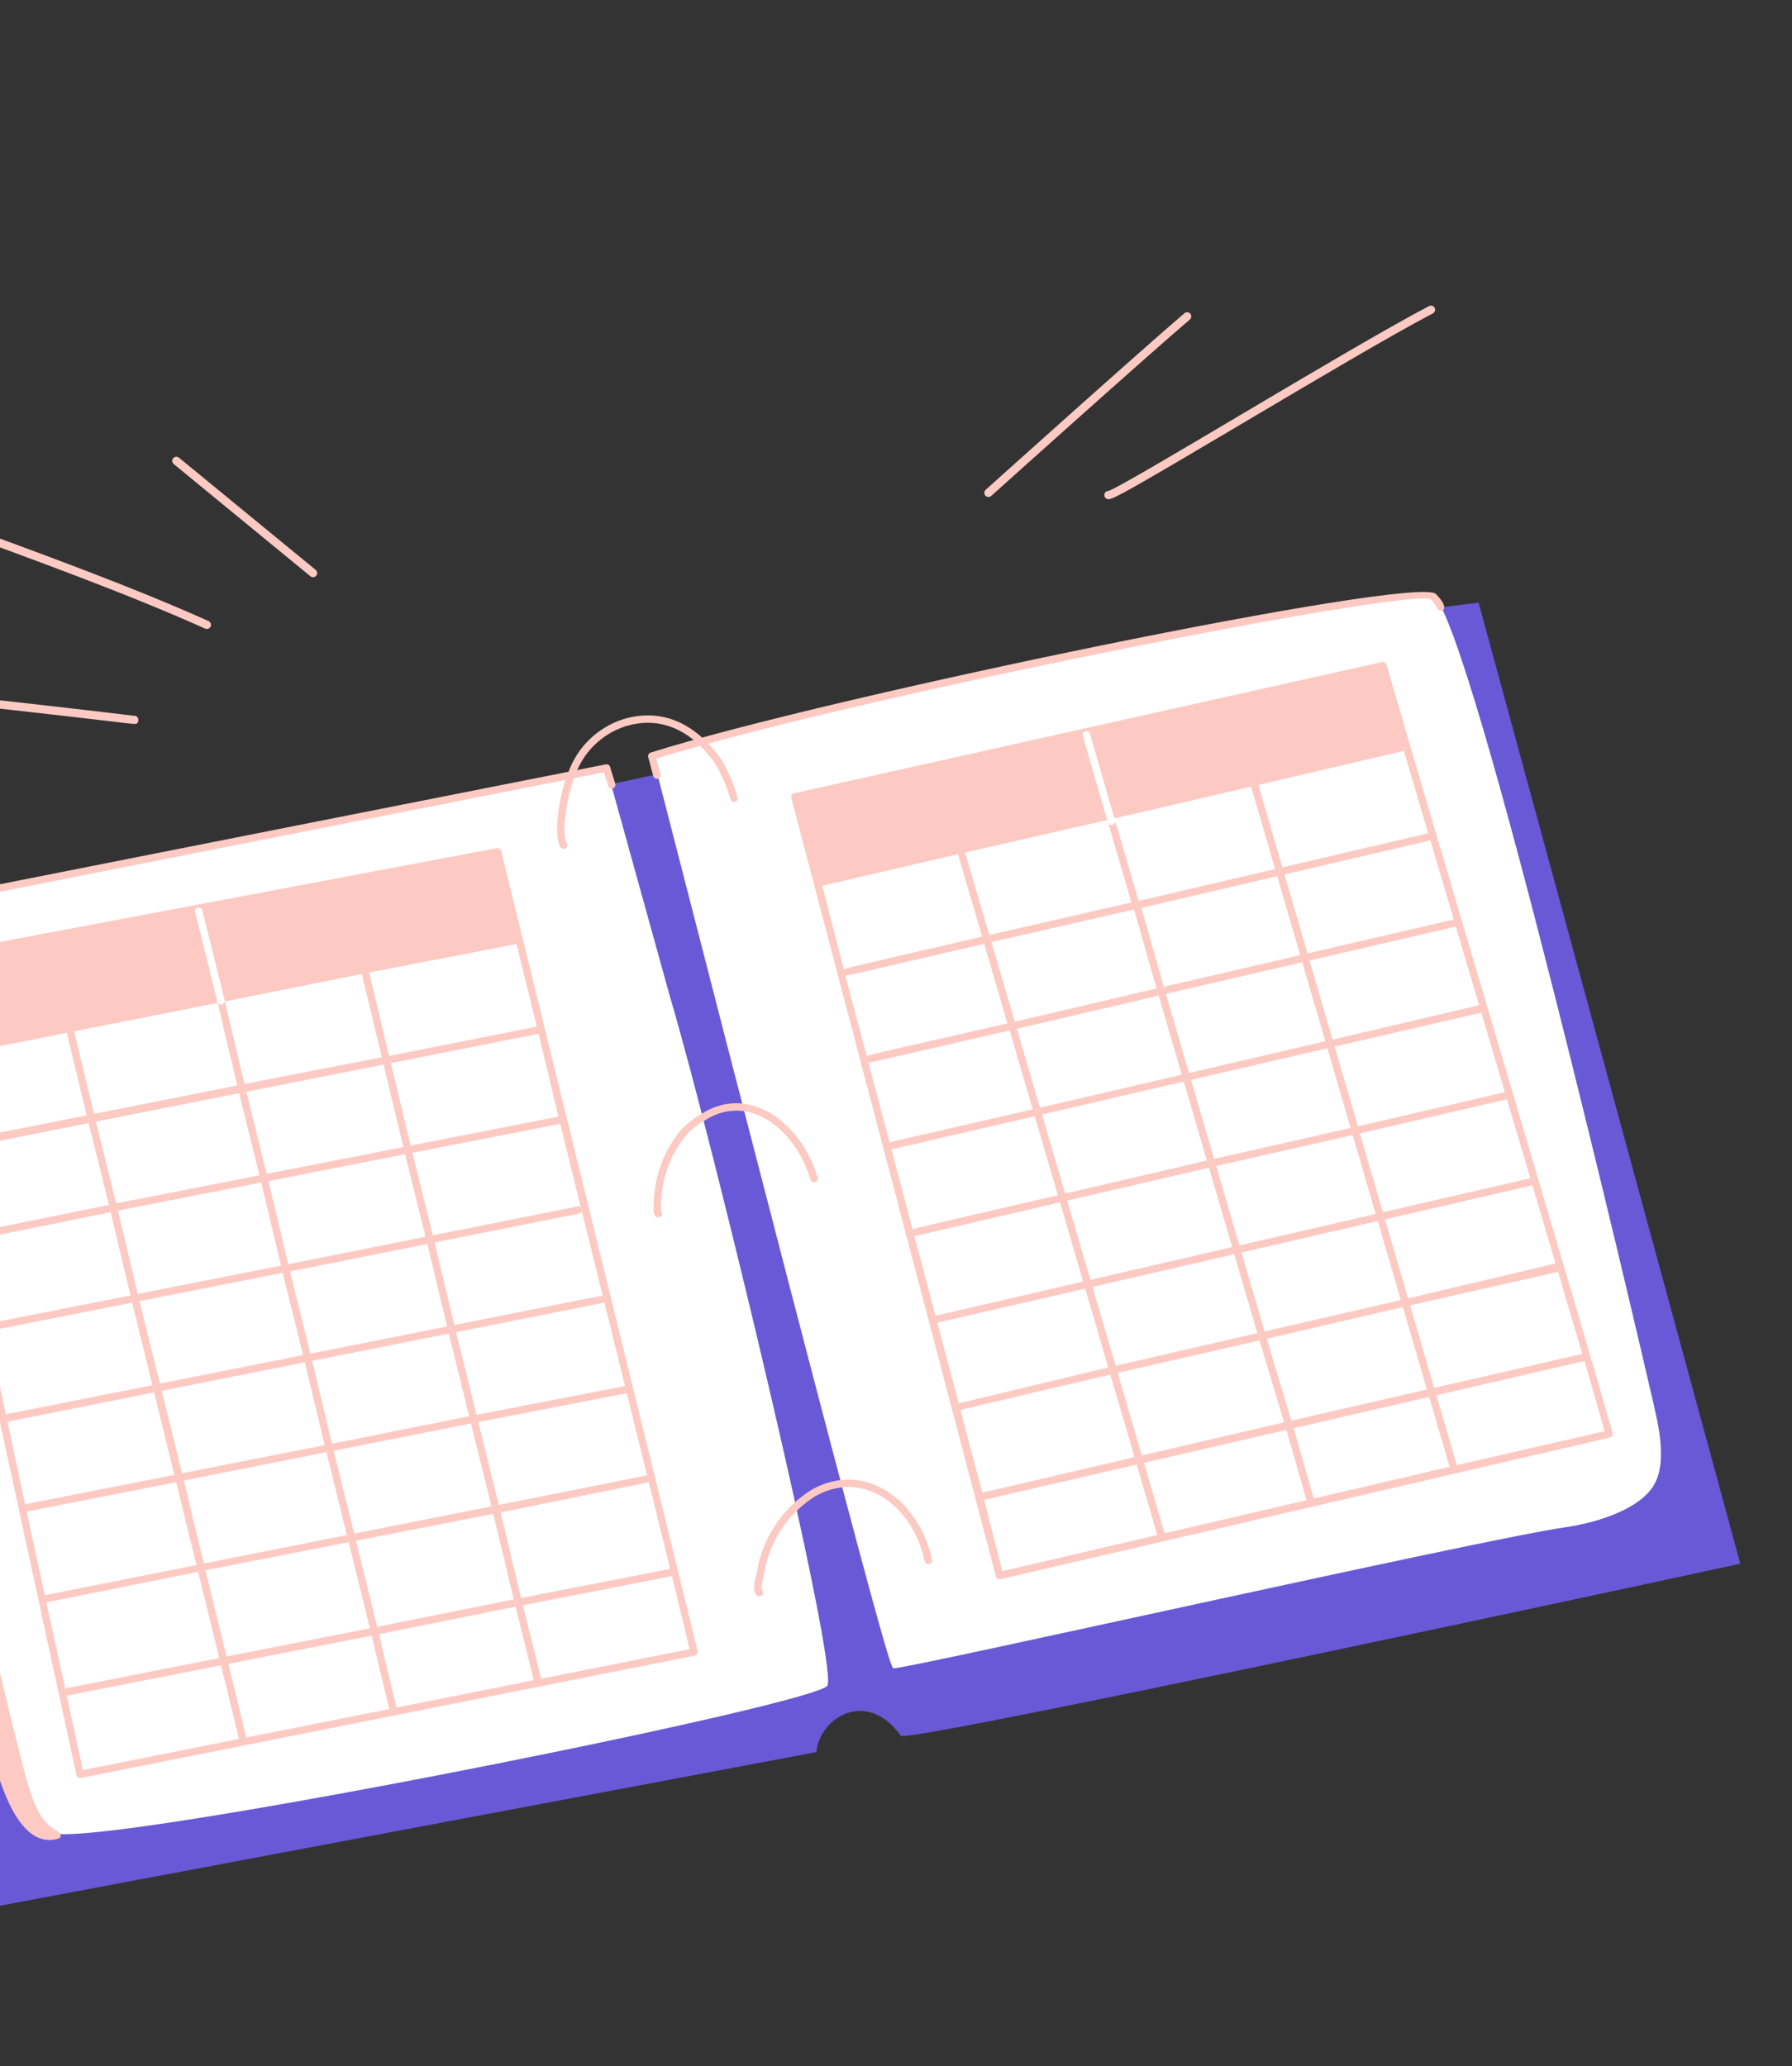 <svg width="353" height="407" viewBox="0 0 353 407" fill="none" xmlns="http://www.w3.org/2000/svg">
<rect x="0" y="0" width="353" height="407" fill="#333333" stroke="none"/>
<path d="M291.262 118.698C283.277 119.695 284.433 119.512 283.812 119.715C266.559 122.788 -43.465 189.752 -43.825 189.835L-4.531 376.221L160.821 345.108C161.368 338.541 170.548 332.375 177.473 341.894C178.641 343.508 342.825 308.005 342.825 308.005L291.262 118.698Z" fill="#6959D6"/>
<path d="M325.442 275.287C322.904 264.172 290.558 125.444 282.504 117.383C278.784 114.31 164.677 137.377 128.546 148.789C174.303 326.941 175.475 328.453 176.018 328.602C177.489 329.009 291.997 303.164 308.212 300.848C313.324 300.114 321.797 297.926 325.306 293.252C328.814 288.577 326.578 280.26 325.442 275.287Z" fill="white"/>
<path d="M132.044 196.553C131.983 196.349 119.535 151.479 119.482 151.272C105.817 153.756 -13.725 177.305 -18.117 178.441C-23.888 179.931 -29.281 180.708 -29.218 186.62C-28.998 207.513 -2.232 324.379 1.759 339.845C4.15 349.139 5.389 355.83 8.373 359.281C10.214 361.412 11.401 361.365 14.457 361.229C38.877 360.14 161.82 335.423 163.023 331.957C164.879 326.575 140.343 224.52 132.044 196.553Z" fill="white"/>
<path d="M128.713 152.932C128.127 150.879 127.833 149.566 127.695 149.165C127.665 149.073 127.653 148.976 127.66 148.88C127.668 148.783 127.694 148.689 127.738 148.602C127.782 148.516 127.843 148.439 127.917 148.377C127.991 148.314 128.077 148.267 128.169 148.237C162.846 137.285 278.322 113.413 282.801 116.955C286.187 120.303 283.537 120.863 283.13 119.845C282.817 119.168 282.375 118.557 281.832 118.046C277.259 115.798 168.576 137.285 129.282 149.422C129.502 150.273 129.724 151.166 130.113 152.531C130.149 152.711 130.116 152.898 130.02 153.055C129.925 153.212 129.774 153.327 129.597 153.377C129.421 153.428 129.232 153.41 129.068 153.328C128.904 153.245 128.777 153.104 128.713 152.932Z" fill="#FCCAC2"/>
<path d="M110.367 166.809C108.755 163.815 110.56 155.27 111.95 152.143C112.826 149.678 114.26 147.449 116.14 145.631C118.02 143.812 120.294 142.452 122.787 141.658C129.352 139.656 136.387 141.469 142.137 149.684C143.499 151.999 144.564 154.475 145.308 157.055C145.353 157.238 145.326 157.432 145.232 157.596C145.138 157.759 144.984 157.88 144.802 157.932C144.621 157.985 144.427 157.966 144.259 157.878C144.092 157.79 143.965 157.641 143.906 157.462C143.204 155.017 142.198 152.669 140.912 150.474C135.503 142.763 129.083 141.255 123.208 143.056C120.924 143.794 118.842 145.049 117.123 146.723C115.405 148.398 114.096 150.447 113.299 152.71C112.142 155.321 110.306 163.598 111.659 166.113C111.751 166.284 111.772 166.485 111.716 166.672C111.66 166.858 111.532 167.015 111.361 167.107C111.19 167.199 110.989 167.22 110.802 167.164C110.616 167.108 110.459 166.98 110.367 166.809Z" fill="#FCCAC2"/>
<path d="M129.708 239.79C129.478 239.776 129.261 239.68 129.097 239.519C128.727 239.125 128.67 238.372 128.814 236.166C129.03 232.049 130.341 228.064 132.611 224.625C133.963 222.468 135.841 220.692 138.069 219.462C147.614 213.298 157.88 221.229 161.083 231.986C161.124 232.167 161.093 232.356 160.998 232.517C160.904 232.676 160.751 232.794 160.574 232.845C160.395 232.898 160.204 232.879 160.039 232.796C159.874 232.71 159.746 232.568 159.683 232.393C156.747 222.527 147.508 215.095 138.861 220.679C136.802 221.797 135.069 223.431 133.83 225.419C131.689 228.646 130.459 232.393 130.269 236.263C130.187 237.022 130.173 237.786 130.226 238.547C130.327 238.648 130.396 238.779 130.423 238.921C130.451 239.062 130.436 239.208 130.38 239.34C130.325 239.473 130.232 239.587 130.112 239.666C129.992 239.747 129.851 239.79 129.708 239.79Z" fill="#FCCAC2"/>
<path d="M149.056 314.22C147.982 313.144 148.944 310.557 149.144 309.346C149.718 306.06 150.986 302.932 152.864 300.173C154.74 297.413 157.182 295.085 160.027 293.343C170.754 287.493 181.293 295.962 183.592 307.277C183.611 307.456 183.56 307.637 183.452 307.782C183.346 307.928 183.187 308.028 183.01 308.064C182.833 308.101 182.648 308.068 182.493 307.977C182.337 307.885 182.221 307.739 182.168 307.566C180.074 297.271 170.623 289.235 160.737 294.623C158.082 296.261 155.802 298.445 154.052 301.029C152.302 303.614 151.122 306.54 150.587 309.615C150.495 310.175 149.76 312.733 150.1 313.191C150.167 313.26 150.22 313.341 150.257 313.429C150.294 313.518 150.312 313.614 150.312 313.71C150.31 313.807 150.292 313.903 150.253 313.99C150.216 314.08 150.161 314.159 150.092 314.228C150.025 314.296 149.944 314.348 149.854 314.385C149.765 314.422 149.669 314.44 149.573 314.438C149.477 314.438 149.382 314.418 149.293 314.381C149.204 314.342 149.124 314.289 149.056 314.22Z" fill="#FCCAC2"/>
<path d="M317.672 282.242C310.595 257.464 282.298 162.617 273.12 130.911C273.069 130.733 272.951 130.58 272.79 130.486C272.632 130.391 272.44 130.36 272.259 130.401L156.419 156.255C156.323 156.277 156.232 156.317 156.152 156.375C156.073 156.432 156.006 156.505 155.953 156.589C155.902 156.673 155.869 156.766 155.855 156.863C155.841 156.961 155.847 157.06 155.871 157.155L196.185 310.523C196.232 310.708 196.352 310.867 196.515 310.966C196.677 311.066 196.873 311.096 197.06 311.054L317.125 283.154C317.223 283.134 317.314 283.093 317.396 283.034C317.477 282.977 317.544 282.902 317.597 282.816C317.648 282.731 317.68 282.637 317.695 282.537C317.707 282.438 317.699 282.338 317.672 282.242ZM311.698 266.672L282.51 273.37L277.77 257.124L306.909 250.506L311.698 266.672ZM244.148 245.305L239.575 229.67L266.46 223.565L270.989 239.112L244.148 245.305ZM271.4 240.508L275.941 256.068L249.105 262.25L244.559 246.709L271.4 240.508ZM239.164 228.266L234.614 212.708L261.476 206.479L266.055 222.167L239.164 228.266ZM234.215 211.347L229.661 195.767L256.523 189.526L261.065 205.091L234.215 211.347ZM229.256 194.367L224.836 178.83L251.582 172.58L256.118 188.128L229.256 194.367ZM227.831 194.699L199.891 201.235L195.296 185.565L223.401 179.133L227.831 194.699ZM228.238 196.105L232.792 211.679L204.852 218.18L200.298 202.641L228.238 196.105ZM233.191 213.04L237.74 228.594L209.813 235.087L205.253 219.519L233.191 213.04ZM238.151 229.998L242.723 245.633L214.795 252.084L210.226 236.491L238.151 229.998ZM243.134 247.037L247.681 262.58L219.758 269.011L215.208 253.488L243.134 247.037ZM248.108 264.023L252.947 280.154L224.911 286.687L220.169 270.407L248.108 264.023ZM249.532 263.695L276.346 257.454L281.083 273.695L254.372 279.823L249.532 263.695ZM301.864 233.469L306.421 248.856L277.367 255.738L272.827 240.179L301.864 233.469ZM301.457 232.069L272.414 238.777L267.884 223.248L296.846 216.532L301.457 232.069ZM296.441 215.132L267.485 221.847L262.906 206.156L291.803 199.46L296.441 215.132ZM286.777 182.505L291.362 197.989L262.501 204.766L257.961 189.2L286.777 182.505ZM286.37 181.103L257.558 187.796L253.022 172.246L281.757 165.531L286.37 181.103ZM276.535 147.898L281.341 164.129L252.613 170.844L247.878 154.609L276.535 147.898ZM246.453 154.941L251.187 171.174L224.292 177.452L219.534 161.209L246.453 154.941ZM218.124 161.51L222.874 177.753L194.88 184.167L190.112 167.928L218.124 161.51ZM166.232 191.017L161.989 174.463L188.741 168.235C188.741 168.439 188.537 167.596 193.472 184.485C166.219 190.828 166.464 190.665 166.211 191.021L166.232 191.017ZM170.758 208.111L166.494 192.104C166.816 192.261 166.545 192.238 193.863 185.897L198.452 201.567C170.733 207.922 170.99 207.753 170.737 208.117L170.758 208.111ZM171.04 209.182C171.476 209.385 171.087 209.336 198.883 202.967L203.434 218.508C175.23 224.983 175.471 224.874 175.251 225.075L171.04 209.182ZM175.583 226.327C175.831 226.386 175.599 226.398 203.826 219.851L208.383 235.419C179.766 242.073 179.998 241.965 179.777 242.167L175.583 226.327ZM184.28 259.167L180.108 243.418C180.369 243.475 180.129 243.488 208.802 236.823L213.366 252.415L184.28 259.167ZM184.644 260.527L213.769 253.811L218.313 269.34L188.851 276.418L184.644 260.527ZM189.201 277.749C190.88 277.267 189.201 277.692 218.725 270.753L223.486 287.018L193.507 294.005L189.201 277.749ZM197.451 309.464L193.873 295.423L223.912 288.475L227.972 302.348L197.451 309.464ZM229.4 302.01L225.355 288.138L253.407 281.652L257.361 295.49L229.4 302.01ZM258.783 295.156L254.832 281.318L281.531 275.144L285.546 288.909L258.783 295.156ZM286.972 288.581L282.955 274.819L312.129 268.073L316.079 281.898L286.972 288.581Z" fill="#FCCAC2"/>
<path d="M137.429 325.217L98.719 167.605C98.675 167.423 98.562 167.265 98.405 167.164C98.248 167.063 98.058 167.026 97.874 167.061L-18.982 189.117C-19.078 189.135 -19.169 189.172 -19.251 189.226C-19.332 189.28 -19.402 189.35 -19.456 189.432C-19.51 189.513 -19.547 189.605 -19.564 189.701C-19.582 189.797 -19.581 189.896 -19.559 189.992L15.058 349.645C15.099 349.833 15.211 349.995 15.372 350.101C15.532 350.205 15.727 350.244 15.915 350.207L136.863 326.105C136.959 326.086 137.051 326.048 137.132 325.991C137.213 325.936 137.282 325.865 137.335 325.781C137.388 325.7 137.423 325.606 137.44 325.508C137.456 325.413 137.452 325.313 137.429 325.217ZM132.022 309.017L102.646 314.749L98.605 297.908L127.807 291.961L132.022 309.017ZM65.398 284.365L61.488 268.046L88.405 262.674L92.427 278.954L65.398 284.365ZM92.776 280.378L96.806 296.697L69.769 302.079L65.737 285.759L92.776 280.378ZM61.142 266.63L57.127 250.435L84.173 245.026L88.064 261.267L61.142 266.63ZM56.782 249.015L52.889 232.639L79.795 227.348L83.825 243.598L56.782 249.015ZM52.545 231.219L48.536 215.049L75.556 209.686L79.449 225.936L52.545 231.219ZM48.165 213.514L44.299 197.25L71.271 191.827L75.206 208.246L48.165 213.514ZM42.874 197.537L46.741 213.797L18.527 219.391L14.6 203.142L42.874 197.537ZM47.103 215.325L51.112 231.491L22.889 237.033L18.894 220.922L47.103 215.325ZM51.456 232.912L55.349 249.292L27.136 254.865L23.235 238.453L51.456 232.912ZM55.687 250.712L59.702 266.906L31.499 272.523L27.471 256.286L55.687 250.712ZM60.048 268.325L63.959 284.641L35.876 290.179L31.851 273.952L60.048 268.325ZM64.297 286.029L68.328 302.35L40.145 307.961L36.226 291.615L64.297 286.029ZM68.676 303.762L72.862 320.716L44.622 326.282L40.467 309.291L68.676 303.762ZM70.113 303.482L97.166 298.18L101.208 315.02L74.297 320.429L70.113 303.482ZM127.467 290.598L98.24 296.418L94.213 280.103L123.47 274.422L127.467 290.598ZM123.12 273.001L93.861 278.683L89.84 262.403L119.057 256.573L123.12 273.001ZM114.614 238.591L118.713 255.171L89.498 260.989L85.601 244.739L114.071 239.041C114.192 239.017 114.306 238.964 114.401 238.882C114.496 238.803 114.569 238.701 114.614 238.585V238.591ZM110.357 221.357L114.427 237.794C114.343 237.718 114.242 237.664 114.133 237.633C114.024 237.602 113.909 237.598 113.798 237.621L85.267 243.319L81.24 227.071L110.357 221.357ZM110.003 219.933L80.884 225.649L76.989 209.401L106.102 203.624L110.003 219.933ZM76.647 207.977L72.711 191.554L101.743 185.944L105.748 202.206L76.647 207.977ZM-13.89 208.801L13.155 203.435L17.081 219.684L-10.392 225.132L-13.89 208.801ZM-10.064 226.683L17.457 221.221L21.454 237.334L-6.57 243.012L-10.064 226.683ZM-6.255 244.462L21.8 238.754L25.699 255.162C-2.634 260.757 -2.423 260.673 -2.63 260.83L-6.255 244.462ZM-2.35 262.128C-2.113 262.179 -2.307 262.181 26.041 256.583L30.023 272.834L1.149 278.575L-2.35 262.128ZM1.466 280.036L30.363 274.267L34.342 290.502L4.934 296.296L1.466 280.036ZM5.243 297.741L34.702 291.941L38.703 308.272L8.833 314.204L5.243 297.741ZM12.832 332.574L9.138 315.616L39.028 309.601L43.19 326.589L12.832 332.574ZM16.332 348.65L13.143 333.998L43.538 328.007L47.091 342.513L16.332 348.65ZM48.523 342.234L44.976 327.733L73.214 322.167L76.674 336.628L48.523 342.234ZM78.098 336.333L74.649 321.874L101.558 316.463L105.145 330.944L78.098 336.333ZM106.588 330.657L103.002 316.18L132.378 310.443L135.837 324.829L106.588 330.657Z" fill="#FCCAC2"/>
<path d="M121.214 154.456C120.917 153.27 120.467 152.2 120.196 151.097C120.151 150.917 120.039 150.761 119.884 150.661C119.728 150.56 119.54 150.522 119.358 150.555C117.75 150.846 -19.503 178.028 -19.503 178.028C-20.658 178.301 -21.957 178.608 -23.243 179.029C-25.7 179.837 -27.868 181.341 -29.485 183.36C-31.101 185.378 -32.096 187.823 -32.347 190.397C-33.434 202.643 -24.936 237.405 -3.365 337.678C-1.411 346.76 2.39 364.709 11.446 362.175C11.997 362.022 12.502 361.261 10.864 360.388C6.486 358.064 5.302 350.602 2.463 339.672C-1.242 325.144 -27.24 211.294 -28.438 187.83C-28.686 182.946 -27.816 181.485 -19.175 179.448C-19.175 179.448 117.394 152.399 118.957 152.112C119.242 153.06 119.567 153.921 119.797 154.811C119.85 154.992 119.972 155.145 120.135 155.239C120.299 155.333 120.492 155.36 120.676 155.314C120.859 155.268 121.017 155.153 121.117 154.993C121.218 154.834 121.252 154.641 121.214 154.456Z" fill="#FCCAC2"/>
<path d="M42.834 197.368L38.434 179.637C38.388 179.449 38.418 179.249 38.519 179.083C38.62 178.917 38.783 178.797 38.972 178.751C39.161 178.705 39.36 178.736 39.527 178.837C39.693 178.938 39.812 179.101 39.858 179.289L44.225 196.906C44.287 197.091 44.272 197.292 44.185 197.466C44.098 197.64 43.945 197.772 43.76 197.833C43.576 197.895 43.374 197.88 43.201 197.793C43.027 197.706 42.895 197.553 42.834 197.368Z" fill="white"/>
<path d="M218.226 161.758C218.045 161.554 218.356 162.399 213.289 144.9C213.244 144.717 213.271 144.523 213.364 144.359C213.46 144.196 213.613 144.075 213.794 144.023C213.975 143.97 214.17 143.99 214.337 144.077C214.504 144.165 214.632 144.314 214.691 144.493L219.429 160.854C219.736 161.115 219.687 161.32 219.687 161.786C219.685 161.882 219.665 161.977 219.626 162.065C219.587 162.153 219.532 162.232 219.463 162.299C219.394 162.365 219.313 162.418 219.223 162.453C219.134 162.488 219.038 162.505 218.942 162.503C218.847 162.501 218.751 162.48 218.664 162.442C218.576 162.403 218.497 162.348 218.429 162.279C218.364 162.21 218.311 162.128 218.277 162.039C218.24 161.949 218.224 161.854 218.226 161.758Z" fill="white"/>
<path d="M194.103 97.623C193.959 97.463 193.886 97.251 193.896 97.036C193.908 96.821 194.004 96.619 194.164 96.475C194.468 96.202 224.512 69.206 233.328 61.695C233.493 61.555 233.706 61.486 233.92 61.503C234.136 61.52 234.335 61.622 234.476 61.786C234.616 61.951 234.685 62.164 234.667 62.379C234.651 62.595 234.549 62.794 234.384 62.934C225.583 70.435 195.556 97.413 195.253 97.684C195.174 97.755 195.08 97.811 194.98 97.846C194.879 97.882 194.773 97.897 194.665 97.892C194.559 97.886 194.453 97.859 194.358 97.813C194.262 97.767 194.174 97.702 194.103 97.623Z" fill="#FCCAC2"/>
<path d="M218.348 98.329C218.132 98.329 217.925 98.243 217.772 98.091C217.62 97.938 217.534 97.731 217.534 97.515C217.534 97.299 217.62 97.092 217.772 96.939C217.925 96.787 218.132 96.701 218.348 96.701C219.891 96.227 232.16 88.968 244.03 81.925C257.793 73.771 273.391 64.528 281.527 60.277C281.718 60.183 281.938 60.168 282.139 60.234C282.341 60.3 282.508 60.443 282.607 60.631C282.705 60.819 282.725 61.038 282.664 61.242C282.603 61.445 282.465 61.617 282.28 61.719C274.182 65.95 258.605 75.181 244.86 83.325C222.455 96.609 219.313 98.329 218.348 98.329Z" fill="#FCCAC2"/>
<path d="M61.122 113.484L34.246 91.426C34.158 91.36 34.085 91.277 34.031 91.182C33.976 91.087 33.941 90.982 33.928 90.873C33.915 90.764 33.924 90.654 33.955 90.549C33.986 90.443 34.038 90.345 34.107 90.261C34.177 90.176 34.263 90.106 34.36 90.055C34.457 90.004 34.563 89.974 34.673 89.965C34.782 89.957 34.892 89.971 34.996 90.005C35.1 90.04 35.196 90.096 35.278 90.169L62.154 112.226C62.241 112.292 62.314 112.375 62.369 112.47C62.424 112.565 62.458 112.671 62.471 112.78C62.484 112.888 62.475 112.999 62.444 113.104C62.414 113.209 62.362 113.307 62.292 113.392C62.223 113.477 62.137 113.547 62.04 113.597C61.943 113.648 61.836 113.679 61.727 113.687C61.617 113.696 61.508 113.682 61.404 113.647C61.3 113.612 61.204 113.557 61.122 113.484Z" fill="#FCCAC2"/>
<path d="M40.424 123.821C25.284 117.037 7.642 110.594 -12.785 103.142L-18.098 101.202C-18.296 101.125 -18.456 100.972 -18.543 100.779C-18.63 100.585 -18.638 100.365 -18.565 100.165C-18.492 99.966 -18.343 99.803 -18.152 99.711C-17.96 99.619 -17.74 99.606 -17.539 99.674L-12.227 101.613C8.228 109.078 25.896 115.527 41.09 122.336C41.283 122.426 41.433 122.589 41.508 122.789C41.582 122.99 41.575 123.211 41.488 123.406C41.4 123.601 41.24 123.754 41.041 123.831C40.842 123.909 40.62 123.906 40.424 123.821Z" fill="#FCCAC2"/>
<path d="M26.482 142.592C26.075 142.592 25.41 142.513 24.278 142.377C20.615 141.935 10.929 140.765 -13.823 138.058C-14.039 138.035 -14.237 137.927 -14.373 137.757C-14.509 137.588 -14.572 137.372 -14.548 137.156C-14.525 136.94 -14.417 136.742 -14.247 136.606C-14.078 136.47 -13.862 136.407 -13.646 136.43C11.12 139.147 20.819 140.317 24.472 140.759C25.518 140.885 26.051 140.95 26.303 140.974C26.442 140.953 26.584 140.966 26.715 141.013C26.848 141.06 26.966 141.14 27.059 141.245C27.152 141.35 27.217 141.476 27.249 141.613C27.28 141.749 27.277 141.892 27.239 142.027C27.113 142.427 27.064 142.592 26.482 142.592Z" fill="#FCCAC2"/>
</svg>
